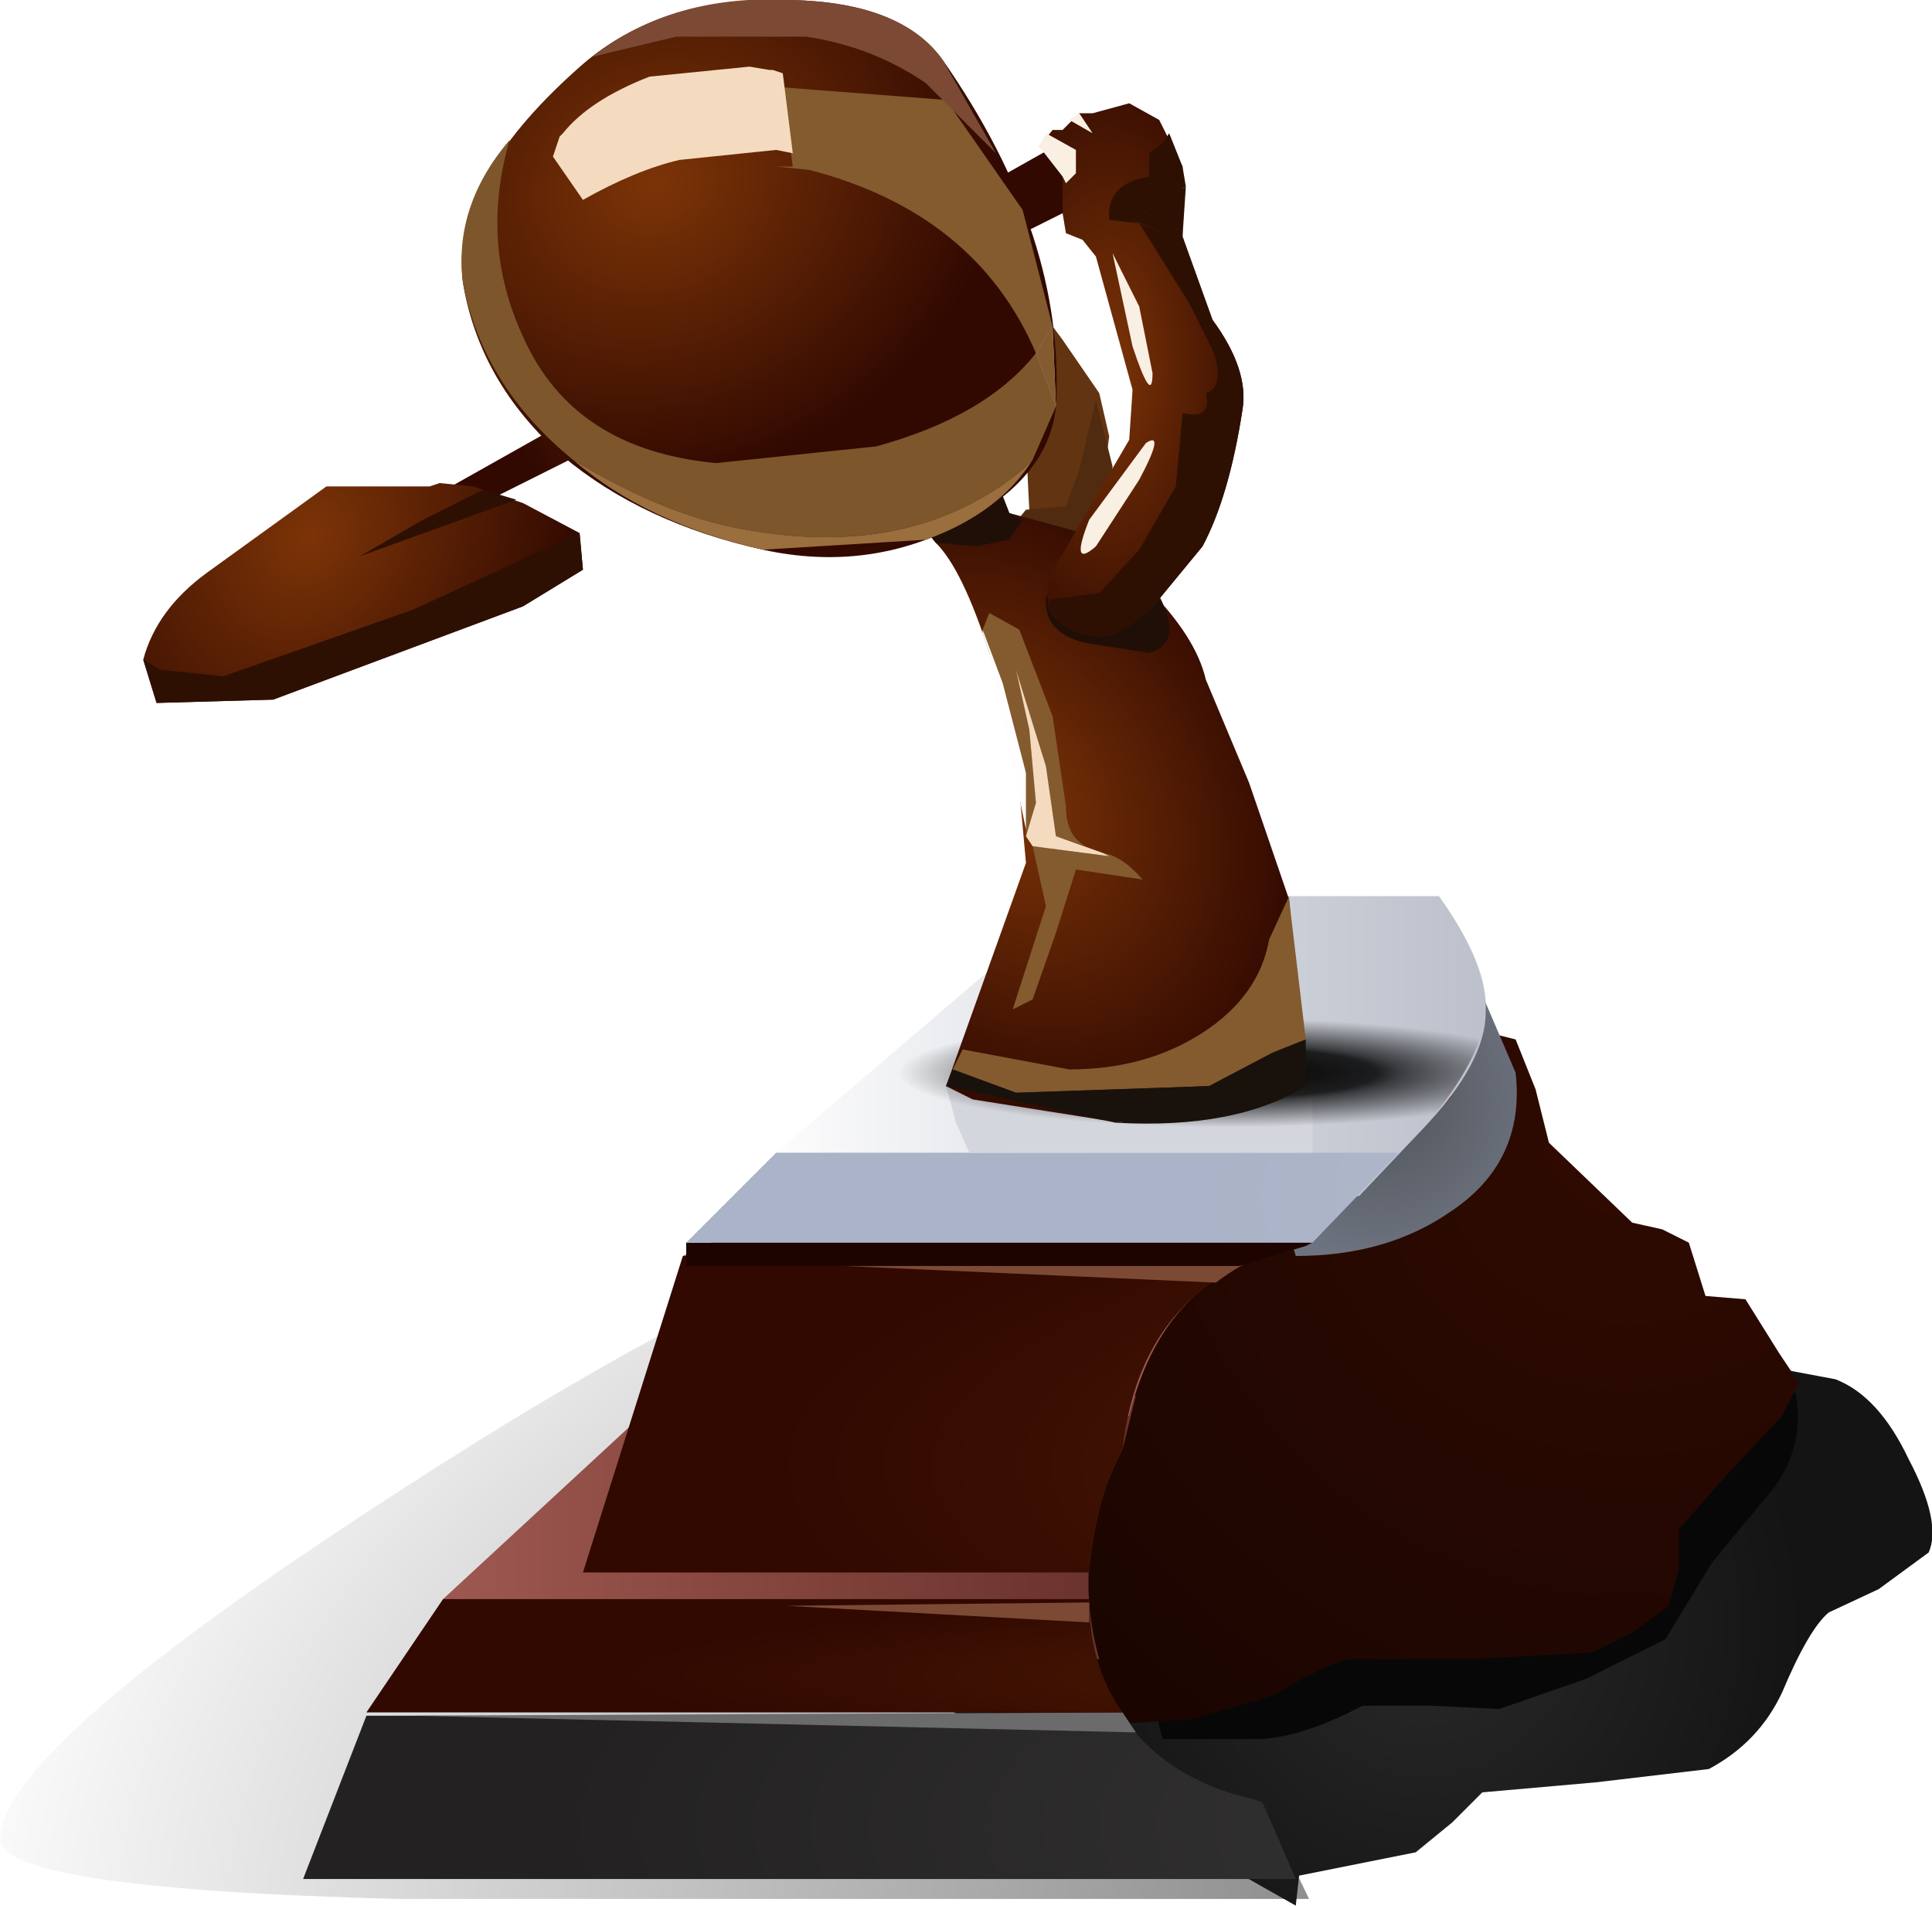 <?xml version="1.0" encoding="UTF-8" standalone="no"?>
<svg xmlns:xlink="http://www.w3.org/1999/xlink" height="28.6px" width="29.0px" xmlns="http://www.w3.org/2000/svg">
  <g transform="matrix(1.0, 0.0, 0.0, 1.0, 0.0, 0.0)">
    <use height="26.5" transform="matrix(1.0, 0.0, 0.0, 1.0, 0.0, 2.1)" width="29.0" xlink:href="#shape0"/>
    <use height="2.5" transform="matrix(1.0, 0.0, 0.0, 1.0, 11.95, 14.85)" width="10.35" xlink:href="#sprite0"/>
    <use height="10.0" transform="matrix(1.0, 0.0, 0.0, 1.0, 13.6, 6.85)" width="6.0" xlink:href="#shape2"/>
    <use height="3.15" transform="matrix(1.0, 0.0, 0.0, 1.0, 14.3, 13.45)" width="5.3" xlink:href="#sprite1"/>
    <use height="1.25" transform="matrix(1.0, 0.0, 0.0, 1.0, 14.2, 15.6)" width="5.4" xlink:href="#sprite2"/>
    <use height="2.45" transform="matrix(1.0, 0.0, 0.0, 1.0, 15.2, 12.7)" width="1.95" xlink:href="#sprite3"/>
    <use height="3.5" transform="matrix(1.0, 0.0, 0.0, 1.0, 14.75, 9.2)" width="1.55" xlink:href="#sprite4"/>
    <use height="2.8" transform="matrix(1.0, 0.0, 0.0, 1.0, 15.25, 10.05)" width="1.4" xlink:href="#sprite5"/>
    <use height="5.45" transform="matrix(1.0, 0.0, 0.0, 1.0, 13.6, 7.0)" width="3.95" xlink:href="#shape8"/>
    <use height="0.9" transform="matrix(1.0, 0.0, 0.0, 1.0, 16.75, 15.95)" width="2.85" xlink:href="#sprite6"/>
    <use height="8.35" transform="matrix(1.0, 0.0, 0.0, 1.0, 6.95, 0.0)" width="8.9" xlink:href="#shape10"/>
    <use height="4.1" transform="matrix(1.0, 0.0, 0.0, 1.0, 11.6, 1.2)" width="4.2" xlink:href="#sprite7"/>
    <use height="5.95" transform="matrix(1.0, 0.0, 0.0, 1.0, 6.95, 2.1)" width="8.9" xlink:href="#sprite8"/>
    <use height="1.2" transform="matrix(1.0, 0.0, 0.0, 1.0, 15.55, 4.9)" width="0.3" xlink:href="#sprite9"/>
    <use height="1.2" transform="matrix(1.0, 0.0, 0.0, 1.0, 15.55, 4.9)" width="0.3" xlink:href="#sprite10"/>
    <use height="8.35" transform="matrix(1.0, 0.0, 0.0, 1.0, 8.6, 0.0)" width="6.9" xlink:href="#shape15"/>
    <use height="2.05" transform="matrix(1.0, 0.0, 0.0, 1.0, 8.3, 0.95)" width="3.6" xlink:href="#sprite11"/>
    <use height="8.0" transform="matrix(1.0, 0.0, 0.0, 1.0, 15.6, 1.55)" width="3.05" xlink:href="#shape17"/>
    <use height="1.7" transform="matrix(1.0, 0.0, 0.0, 1.0, 16.2, 6.6)" width="1.15" xlink:href="#sprite12"/>
    <use height="2.0" transform="matrix(1.0, 0.0, 0.0, 1.0, 16.7, 3.8)" width="0.6" xlink:href="#sprite13"/>
    <use height="0.75" transform="matrix(1.0, 0.0, 0.0, 1.0, 15.6, 2.0)" width="0.55" xlink:href="#sprite14"/>
    <use height="0.3" transform="matrix(1.0, 0.0, 0.0, 1.0, 16.05, 1.7)" width="0.4" xlink:href="#sprite15"/>
    <use height="0.0" transform="matrix(1.0, 0.0, 0.0, 1.0, 16.55, 1.6)" width="0.0" xlink:href="#sprite16"/>
  </g>
  <defs>
    <g id="shape0" transform="matrix(1.0, 0.0, 0.0, 1.0, 0.0, -2.1)">
      <path d="M18.8 27.0 L18.95 27.05 19.65 28.5 6.0 28.5 Q0.0 28.35 0.0 27.6 0.0 26.15 6.9 21.8 14.9 16.75 22.1 15.9 L21.35 16.95 19.6 18.7 Q18.4 18.9 17.65 19.8 16.95 20.6 16.85 21.75 16.05 23.3 16.5 24.9 16.95 26.65 18.8 27.0" fill="url(#gradient0)" fill-rule="evenodd" stroke="none"/>
      <path d="M19.05 21.65 Q20.0 21.0 21.0 20.65 L25.95 20.4 27.55 20.7 Q28.2 20.95 28.65 21.9 29.15 22.85 28.95 23.3 L28.2 23.85 27.45 24.2 Q27.15 24.45 26.75 25.4 26.4 26.15 25.65 26.55 L23.95 26.75 22.25 26.9 21.8 27.35 21.25 27.8 19.5 28.15 19.45 28.6 13.7 25.35 17.25 23.05 19.05 21.65" fill="url(#gradient1)" fill-rule="evenodd" stroke="none"/>
      <path d="M22.85 20.85 Q25.9 20.75 26.95 20.9 27.1 21.65 26.65 22.3 L25.7 23.45 25.0 24.6 23.8 25.2 22.5 25.65 21.5 25.6 20.45 25.6 Q19.6 26.05 18.95 26.1 L17.45 26.1 16.45 22.1 Q18.15 21.1 22.85 20.85" fill="#080707" fill-rule="evenodd" stroke="none"/>
      <path d="M24.95 18.45 L25.35 18.65 25.6 19.45 26.2 19.5 26.7 20.3 27.0 20.75 26.75 21.25 25.95 22.1 25.2 22.95 25.2 23.55 25.05 24.1 24.5 24.5 23.9 24.8 22.1 24.9 20.25 24.9 Q19.85 25.0 19.1 25.45 L17.9 25.8 16.35 25.9 14.95 25.75 Q14.45 25.45 14.05 24.3 13.45 22.8 14.2 20.7 14.85 19.05 15.55 18.3 L16.55 17.45 Q16.7 16.7 17.05 16.45 L21.9 14.45 21.9 15.25 Q22.0 15.45 22.35 15.5 L22.75 15.6 23.05 16.35 23.25 17.15 24.5 18.35 24.95 18.45" fill="url(#gradient2)" fill-rule="evenodd" stroke="none"/>
      <path d="M19.45 18.85 L18.7 16.35 Q19.45 16.5 20.4 15.25 21.3 14.0 21.65 14.15 L22.3 15.05 22.75 16.1 Q22.9 17.45 21.75 18.2 20.8 18.85 19.45 18.85" fill="url(#gradient3)" fill-rule="evenodd" stroke="none"/>
      <path d="M18.95 27.05 L19.45 28.2 4.55 28.2 5.5 25.75 16.85 25.75 Q17.5 26.7 18.8 27.0 L18.95 27.05" fill="url(#gradient4)" fill-rule="evenodd" stroke="none"/>
      <path d="M16.85 25.7 L17.05 26.0 6.2 25.75 16.85 25.7" fill="#6b6b6b" fill-rule="evenodd" stroke="none"/>
      <path d="M16.85 21.75 Q16.05 23.3 16.5 24.9 L8.5 24.95 6.65 24.0 9.95 20.95 17.05 20.95 16.85 21.75" fill="url(#gradient5)" fill-rule="evenodd" stroke="none"/>
      <path d="M16.35 24.0 Q16.35 25.0 16.85 25.7 L5.5 25.7 6.65 24.0 16.35 24.0" fill="url(#gradient6)" fill-rule="evenodd" stroke="none"/>
      <path d="M16.35 24.05 L16.35 24.35 11.8 24.1 16.35 24.05" fill="#7c4a34" fill-rule="evenodd" stroke="none"/>
      <path d="M21.8 16.45 L19.6 18.7 Q17.5 19.0 16.95 21.25 L14.4 21.4 10.25 18.85 15.25 16.45 21.8 16.45" fill="url(#gradient7)" fill-rule="evenodd" stroke="none"/>
      <path d="M18.95 18.85 Q17.1 19.55 16.85 21.75 16.45 22.5 16.35 23.6 L8.75 23.6 10.25 18.85 18.95 18.85" fill="url(#gradient8)" fill-rule="evenodd" stroke="none"/>
      <path d="M18.95 18.85 Q18.65 18.95 18.25 19.25 L11.55 18.95 18.95 18.85" fill="#7c4a34" fill-rule="evenodd" stroke="none"/>
      <path d="M19.6 18.7 L18.6 19.0 10.3 19.0 10.3 18.65 19.7 18.65 19.6 18.7" fill="url(#gradient9)" fill-rule="evenodd" stroke="none"/>
      <path d="M21.35 16.95 L20.4 17.95 15.45 18.0 11.65 17.3 16.15 13.45 21.6 13.45 Q22.35 14.5 22.3 15.2 22.3 15.95 21.35 16.95" fill="url(#gradient10)" fill-rule="evenodd" stroke="none"/>
      <path d="M21.0 17.3 L19.7 18.65 10.3 18.65 11.65 17.3 21.0 17.3" fill="url(#gradient11)" fill-rule="evenodd" stroke="none"/>
      <path d="M16.5 5.9 L16.65 6.55 16.5 7.65 16.1 8.65 16.25 8.7 Q15.2 8.85 15.2 8.35 L15.45 7.65 15.4 6.65 14.95 5.75 Q14.5 5.05 15.1 3.95 L15.95 5.1 16.5 5.9" fill="#623412" fill-rule="evenodd" stroke="none"/>
      <path d="M15.4 7.65 L16.0 7.6 16.2 7.05 16.45 6.0 16.7 7.0 16.65 7.95 Q16.45 9.2 14.7 8.5 L15.4 7.65" fill="#502b10" fill-rule="evenodd" stroke="none"/>
      <path d="M16.9 2.15 L16.25 3.05 6.45 7.95 6.15 7.65 7.75 6.75 16.0 2.1 16.9 2.15" fill="url(#gradient12)" fill-rule="evenodd" stroke="none"/>
      <path d="M8.7 8.0 L8.75 8.55 7.85 9.1 4.1 10.5 2.35 10.55 2.15 9.9 Q2.35 9.15 3.1 8.6 L4.9 7.3 6.45 7.3 6.6 7.25 7.1 7.3 7.85 7.55 8.7 8.0" fill="url(#gradient13)" fill-rule="evenodd" stroke="none"/>
      <path d="M8.7 8.0 L8.75 8.55 7.85 9.1 4.1 10.5 2.35 10.55 2.15 9.9 2.4 10.05 3.35 10.15 6.2 9.15 8.7 8.0" fill="#2e1003" fill-rule="evenodd" stroke="none"/>
      <path d="M7.75 7.5 L5.4 8.35 6.35 7.8 7.25 7.35 7.75 7.5" fill="#2e1003" fill-rule="evenodd" stroke="none"/>
      <path d="M19.7 17.3 L14.55 17.3 14.35 16.85 14.2 16.3 17.85 15.1 Q18.65 15.2 19.7 16.1 L19.7 17.3" fill="#d4d6dd" fill-rule="evenodd" stroke="none"/>
    </g>
    <radialGradient cx="0" cy="0" gradientTransform="matrix(0.044, 0.0, 0.0, -0.021, 34.95, 28.9)" gradientUnits="userSpaceOnUse" id="gradient0" r="819.2" spreadMethod="pad">
      <stop offset="0.0" stop-color="#000000" stop-opacity="0.765"/>
      <stop offset="1.0" stop-color="#000000" stop-opacity="0.0"/>
    </radialGradient>
    <radialGradient cx="0" cy="0" gradientTransform="matrix(0.007, 0.0, 0.0, -0.007, 21.4, 24.4)" gradientUnits="userSpaceOnUse" id="gradient1" r="819.2" spreadMethod="pad">
      <stop offset="0.0" stop-color="#292929"/>
      <stop offset="0.992" stop-color="#141414"/>
    </radialGradient>
    <radialGradient cx="0" cy="0" gradientTransform="matrix(0.015, 0.012, 0.012, -0.015, 24.45, 16.95)" gradientUnits="userSpaceOnUse" id="gradient2" r="819.2" spreadMethod="pad">
      <stop offset="0.0" stop-color="#300b01"/>
      <stop offset="0.992" stop-color="#120301"/>
    </radialGradient>
    <radialGradient cx="0" cy="0" gradientTransform="matrix(0.003, 0.0, 0.0, -0.003, 20.75, 16.5)" gradientUnits="userSpaceOnUse" id="gradient3" r="819.2" spreadMethod="pad">
      <stop offset="0.0" stop-color="#515459"/>
      <stop offset="0.992" stop-color="#6d7380"/>
    </radialGradient>
    <radialGradient cx="0" cy="0" gradientTransform="matrix(0.033, 0.0, 0.0, -0.008, 35.1, 27.4)" gradientUnits="userSpaceOnUse" id="gradient4" r="819.2" spreadMethod="pad">
      <stop offset="0.0" stop-color="#424242"/>
      <stop offset="0.992" stop-color="#232121"/>
    </radialGradient>
    <linearGradient gradientTransform="matrix(0.035, 0.0, 0.0, -0.035, 35.05, 22.95)" gradientUnits="userSpaceOnUse" id="gradient5" spreadMethod="pad" x1="-819.2" x2="819.2">
      <stop offset="0.0" stop-color="#9f5952"/>
      <stop offset="0.012" stop-color="#9b564f"/>
      <stop offset="0.165" stop-color="#6d352e"/>
      <stop offset="0.298" stop-color="#4c1c17"/>
      <stop offset="0.412" stop-color="#370d08"/>
      <stop offset="0.486" stop-color="#300803"/>
      <stop offset="0.569" stop-color="#350c07"/>
      <stop offset="0.675" stop-color="#441711"/>
      <stop offset="0.788" stop-color="#5c2823"/>
      <stop offset="0.906" stop-color="#7e413b"/>
      <stop offset="1.0" stop-color="#9f5952"/>
    </linearGradient>
    <radialGradient cx="0" cy="0" gradientTransform="matrix(0.032, 0.0, 0.0, -0.002, 35.1, 25.15)" gradientUnits="userSpaceOnUse" id="gradient6" r="819.2" spreadMethod="pad">
      <stop offset="0.0" stop-color="#652a05"/>
      <stop offset="0.992" stop-color="#310901"/>
    </radialGradient>
    <linearGradient gradientTransform="matrix(0.019, 0.005, 0.005, -0.019, 32.9, 22.85)" gradientUnits="userSpaceOnUse" id="gradient7" spreadMethod="pad" x1="-819.2" x2="819.2">
      <stop offset="0.0" stop-color="#9f5952"/>
      <stop offset="0.012" stop-color="#9b564f"/>
      <stop offset="0.165" stop-color="#6d352e"/>
      <stop offset="0.298" stop-color="#4c1c17"/>
      <stop offset="0.412" stop-color="#370d08"/>
      <stop offset="0.486" stop-color="#300803"/>
      <stop offset="0.569" stop-color="#350c07"/>
      <stop offset="0.675" stop-color="#441711"/>
      <stop offset="0.788" stop-color="#5c2823"/>
      <stop offset="0.906" stop-color="#7e413b"/>
      <stop offset="1.0" stop-color="#9f5952"/>
    </linearGradient>
    <radialGradient cx="0" cy="0" gradientTransform="matrix(0.029, 0.0, 0.0, -0.007, 35.05, 22.0)" gradientUnits="userSpaceOnUse" id="gradient8" r="819.2" spreadMethod="pad">
      <stop offset="0.0" stop-color="#652a05"/>
      <stop offset="0.992" stop-color="#310901"/>
    </radialGradient>
    <radialGradient cx="0" cy="0" gradientTransform="matrix(0.021, 0.0, 0.0, -0.027, 35.05, 18.8)" gradientUnits="userSpaceOnUse" id="gradient9" r="819.2" spreadMethod="pad">
      <stop offset="0.0" stop-color="#260701"/>
      <stop offset="0.992" stop-color="#1d0400"/>
    </radialGradient>
    <linearGradient gradientTransform="matrix(0.029, 0.0, 0.0, -0.029, 35.05, 15.75)" gradientUnits="userSpaceOnUse" id="gradient10" spreadMethod="pad" x1="-819.2" x2="819.2">
      <stop offset="0.0" stop-color="#ffffff"/>
      <stop offset="0.016" stop-color="#fafafb"/>
      <stop offset="0.165" stop-color="#ccd0d8"/>
      <stop offset="0.298" stop-color="#abb1bf"/>
      <stop offset="0.412" stop-color="#969eb0"/>
      <stop offset="0.486" stop-color="#8f97aa"/>
      <stop offset="0.608" stop-color="#949caf"/>
      <stop offset="0.757" stop-color="#a1aabe"/>
      <stop offset="0.918" stop-color="#b7c0d6"/>
      <stop offset="1.0" stop-color="#c5cfe6"/>
    </linearGradient>
    <radialGradient cx="0" cy="0" gradientTransform="matrix(0.021, 0.0, 0.0, -0.006, 35.05, 17.95)" gradientUnits="userSpaceOnUse" id="gradient11" r="819.2" spreadMethod="pad">
      <stop offset="0.0" stop-color="#bfc4d0"/>
      <stop offset="0.992" stop-color="#aab3c7"/>
    </radialGradient>
    <radialGradient cx="0" cy="0" gradientTransform="matrix(0.005, 0.0, 0.0, -0.005, 11.5, 5.05)" gradientUnits="userSpaceOnUse" id="gradient12" r="819.2" spreadMethod="pad">
      <stop offset="0.0" stop-color="#7c3407"/>
      <stop offset="0.992" stop-color="#310901"/>
    </radialGradient>
    <radialGradient cx="0" cy="0" gradientTransform="matrix(0.005, -0.002, -0.001, -0.005, 4.65, 8.05)" gradientUnits="userSpaceOnUse" id="gradient13" r="819.2" spreadMethod="pad">
      <stop offset="0.0" stop-color="#7c3407"/>
      <stop offset="0.992" stop-color="#310901"/>
    </radialGradient>
    <g id="sprite0" transform="matrix(1.0, 0.0, 0.0, 1.0, 0.0, 0.0)">
      <use height="2.5" transform="matrix(1.0, 0.0, 0.0, 1.0, 0.0, 0.0)" width="10.35" xlink:href="#shape1"/>
    </g>
    <g id="shape1" transform="matrix(1.0, 0.0, 0.0, 1.0, 0.0, 0.0)">
      <path d="M9.1 2.4 L6.45 2.5 1.9 2.15 Q0.0 1.75 0.0 1.25 0.0 0.75 1.9 0.4 L6.45 0.0 10.35 0.25 Q10.35 1.0 9.4 2.1 L9.1 2.4" fill="url(#gradient14)" fill-rule="evenodd" stroke="none"/>
    </g>
    <radialGradient cx="0" cy="0" gradientTransform="matrix(0.006, 0.0, 0.0, -0.001, 6.45, 1.25)" gradientUnits="userSpaceOnUse" id="gradient14" r="819.2" spreadMethod="pad">
      <stop offset="0.0" stop-color="#000000"/>
      <stop offset="0.459" stop-color="#000000" stop-opacity="0.859"/>
      <stop offset="0.533" stop-color="#000000" stop-opacity="0.694"/>
      <stop offset="1.0" stop-color="#000000" stop-opacity="0.0"/>
    </radialGradient>
    <g id="shape2" transform="matrix(1.0, 0.0, 0.0, 1.0, -13.6, -6.85)">
      <path d="M14.05 8.15 L13.6 7.6 14.9 6.85 14.95 7.2 15.15 7.7 16.25 8.0 17.2 8.8 Q17.95 9.55 18.1 10.2 L18.75 11.75 19.35 13.5 19.6 16.3 Q18.45 17.0 16.5 16.8 L14.6 16.5 14.2 16.3 15.4 12.95 15.25 11.3 14.85 9.8 Q14.45 8.55 14.05 8.15" fill="url(#gradient15)" fill-rule="evenodd" stroke="none"/>
    </g>
    <radialGradient cx="0" cy="0" gradientTransform="matrix(-0.002, -0.006, -0.005, 0.001, 15.15, 12.0)" gradientUnits="userSpaceOnUse" id="gradient15" r="819.2" spreadMethod="pad">
      <stop offset="0.0" stop-color="#7c3407"/>
      <stop offset="0.992" stop-color="#310901"/>
    </radialGradient>
    <g id="sprite1" transform="matrix(1.0, 0.0, 0.0, 1.0, 0.0, 0.0)">
      <use height="3.15" transform="matrix(1.0, 0.0, 0.0, 1.0, 0.0, 0.0)" width="5.3" xlink:href="#shape3"/>
    </g>
    <g id="shape3" transform="matrix(1.0, 0.0, 0.0, 1.0, 0.0, 0.0)">
      <path d="M3.75 2.05 Q4.6 1.5 4.75 0.65 L5.05 0.0 5.05 0.05 5.3 2.15 4.8 2.35 3.85 2.85 0.95 2.95 0.0 2.6 0.15 2.3 1.75 2.6 Q2.9 2.6 3.75 2.05" fill="#835b2e" fill-rule="evenodd" stroke="none"/>
    </g>
    <g id="sprite2" transform="matrix(1.0, 0.0, 0.0, 1.0, 0.0, 0.0)">
      <use height="1.25" transform="matrix(1.0, 0.0, 0.0, 1.0, 0.0, 0.0)" width="5.4" xlink:href="#shape4"/>
    </g>
    <g id="shape4" transform="matrix(1.0, 0.0, 0.0, 1.0, 0.0, 0.0)">
      <path d="M5.4 0.0 L5.4 0.35 4.5 0.75 3.7 1.05 2.55 1.25 2.3 1.2 0.0 0.7 0.1 0.45 1.05 0.8 3.95 0.7 4.9 0.2 5.4 0.0" fill="#19120c" fill-rule="evenodd" stroke="none"/>
    </g>
    <g id="sprite3" transform="matrix(1.0, 0.0, 0.0, 1.0, 0.0, 0.0)">
      <use height="2.45" transform="matrix(1.0, 0.0, 0.0, 1.0, 0.0, 0.0)" width="1.95" xlink:href="#shape5"/>
    </g>
    <g id="shape5" transform="matrix(1.0, 0.0, 0.0, 1.0, 0.0, 0.0)">
      <path d="M1.35 0.1 Q1.65 0.15 1.95 0.5 L0.95 0.35 0.65 1.3 0.3 2.3 0.0 2.45 0.5 0.9 0.3 0.0 1.45 0.15 1.35 0.1" fill="#835b2e" fill-rule="evenodd" stroke="none"/>
    </g>
    <g id="sprite4" transform="matrix(1.0, 0.0, 0.0, 1.0, -0.05, 0.0)">
      <use height="3.5" transform="matrix(1.0, 0.0, 0.0, 1.0, 0.05, 0.0)" width="1.55" xlink:href="#shape6"/>
    </g>
    <g id="shape6" transform="matrix(1.0, 0.0, 0.0, 1.0, -0.05, 0.0)">
      <path d="M0.55 0.85 L0.75 1.75 0.85 2.85 0.7 3.35 0.7 3.25 0.7 2.4 0.05 0.25 0.15 0.0 0.6 0.25 1.1 1.55 1.3 2.9 Q1.3 3.35 1.6 3.5 L1.15 3.35 1.0 2.3 0.55 0.85" fill="#835b2e" fill-rule="evenodd" stroke="none"/>
    </g>
    <g id="sprite5" transform="matrix(1.0, 0.0, 0.0, 1.0, 0.0, 0.0)">
      <use height="2.8" transform="matrix(1.0, 0.0, 0.0, 1.0, 0.0, 0.0)" width="1.4" xlink:href="#shape7"/>
    </g>
    <g id="shape7" transform="matrix(1.0, 0.0, 0.0, 1.0, 0.0, 0.0)">
      <path d="M0.2 0.9 L0.0 0.0 0.45 1.45 0.6 2.5 1.3 2.75 1.4 2.8 0.25 2.65 0.15 2.5 0.3 2.0 0.2 0.9" fill="#f4dbbf" fill-rule="evenodd" stroke="none"/>
    </g>
    <g id="shape8" transform="matrix(1.0, 0.0, 0.0, 1.0, -13.6, -7.0)">
      <path d="M15.4 11.6 L15.4 12.45 14.85 9.8 14.75 9.5 14.75 9.45 15.05 10.25 15.4 11.6" fill="#fffdff" fill-rule="evenodd" stroke="none"/>
      <path d="M15.7 8.95 L16.8 8.45 16.95 8.5 17.35 8.85 Q17.8 9.65 17.25 9.8 L16.3 9.65 Q15.65 9.5 15.7 8.95" fill="#200f07" fill-rule="evenodd" stroke="none"/>
      <path d="M14.65 8.2 L14.1 8.15 14.05 8.15 13.6 7.6 14.6 7.0 14.9 7.05 15.15 7.7 15.35 7.8 15.15 8.1 14.65 8.2" fill="#200f07" fill-rule="evenodd" stroke="none"/>
    </g>
    <g id="sprite6" transform="matrix(1.0, 0.0, 0.0, 1.0, 0.0, 0.0)">
      <use height="0.9" transform="matrix(1.0, 0.0, 0.0, 1.0, 0.0, 0.0)" width="2.85" xlink:href="#shape9"/>
    </g>
    <g id="shape9" transform="matrix(1.0, 0.0, 0.0, 1.0, 0.0, 0.0)">
      <path d="M0.0 0.9 L1.15 0.7 1.95 0.4 2.85 0.0 2.85 0.35 Q1.8 1.0 0.0 0.9" fill="#19120c" fill-rule="evenodd" stroke="none"/>
    </g>
    <g id="shape10" transform="matrix(1.0, 0.0, 0.0, 1.0, -6.95, 0.0)">
      <path d="M11.75 0.0 Q13.5 0.0 14.15 0.9 16.0 3.55 15.85 6.1 15.75 7.15 14.45 7.85 13.05 8.6 11.45 8.25 9.65 7.85 8.45 6.85 7.2 5.75 6.95 4.25 6.75 2.75 8.65 1.05 9.85 -0.05 11.75 0.0" fill="url(#gradient16)" fill-rule="evenodd" stroke="none"/>
    </g>
    <radialGradient cx="0" cy="0" gradientTransform="matrix(0.004, 0.004, 0.005, -0.004, 9.85, 2.75)" gradientUnits="userSpaceOnUse" id="gradient16" r="819.2" spreadMethod="pad">
      <stop offset="0.0" stop-color="#7c3407"/>
      <stop offset="0.992" stop-color="#310901"/>
    </radialGradient>
    <g id="sprite7" transform="matrix(1.0, 0.0, 0.0, 1.0, 0.0, 0.0)">
      <use height="4.1" transform="matrix(1.0, 0.0, 0.0, 1.0, 0.0, 0.0)" width="4.2" xlink:href="#shape11"/>
    </g>
    <g id="shape11" transform="matrix(1.0, 0.0, 0.0, 1.0, 0.0, 0.0)">
      <path d="M2.6 0.3 L3.75 1.95 4.2 3.7 3.95 4.1 Q3.05 2.0 0.55 1.35 L0.05 1.3 0.3 1.3 0.15 0.15 0.0 0.1 2.6 0.3" fill="#835b2e" fill-rule="evenodd" stroke="none"/>
    </g>
    <g id="sprite8" transform="matrix(1.0, 0.0, 0.0, 1.0, 0.0, 0.0)">
      <use height="5.95" transform="matrix(1.0, 0.0, 0.0, 1.0, 0.0, 0.0)" width="8.9" xlink:href="#shape12"/>
    </g>
    <g id="shape12" transform="matrix(1.0, 0.0, 0.0, 1.0, 0.0, 0.0)">
      <path d="M8.55 4.8 L8.4 4.95 Q6.75 6.3 4.25 5.85 3.05 5.65 1.65 4.8 0.3 3.7 0.0 2.15 -0.15 1.0 0.7 0.0 0.25 1.55 0.9 2.95 1.65 4.65 3.8 4.85 L6.2 4.6 Q7.85 4.15 8.6 3.2 L8.9 4.0 8.55 4.8" fill="#7d562b" fill-rule="evenodd" stroke="none"/>
    </g>
    <g id="sprite9" transform="matrix(1.0, 0.0, 0.0, 1.0, 0.0, 0.0)">
      <use height="1.2" transform="matrix(1.0, 0.0, 0.0, 1.0, 0.0, 0.0)" width="0.3" xlink:href="#shape13"/>
    </g>
    <g id="shape13" transform="matrix(1.0, 0.0, 0.0, 1.0, 0.0, 0.0)">
      <path d="M0.3 1.2 L0.0 0.4 0.25 0.0 0.3 1.2" fill="#cbced3" fill-rule="evenodd" stroke="none"/>
    </g>
    <g id="sprite10" transform="matrix(1.0, 0.0, 0.0, 1.0, 0.0, 0.0)">
      <use height="1.2" transform="matrix(1.0, 0.0, 0.0, 1.0, 0.0, 0.0)" width="0.3" xlink:href="#shape14"/>
    </g>
    <g id="shape14" transform="matrix(1.0, 0.0, 0.0, 1.0, 0.0, 0.0)">
      <path d="M0.3 1.2 L0.0 0.4 0.25 0.0 0.3 1.2" fill="#835b2e" fill-rule="evenodd" stroke="none"/>
    </g>
    <g id="shape15" transform="matrix(1.0, 0.0, 0.0, 1.0, -8.6, 0.0)">
      <path d="M11.2 7.95 Q13.7 8.4 15.35 7.05 L15.5 6.9 Q15.0 7.7 13.9 8.1 L11.45 8.25 Q9.7 7.85 8.6 6.9 10.0 7.75 11.2 7.95" fill="#9a6e3d" fill-rule="evenodd" stroke="none"/>
      <path d="M10.15 0.55 L8.9 0.85 Q10.1 -0.1 11.9 0.0 13.55 0.05 14.15 0.9 L14.95 2.3 13.9 1.25 Q13.1 0.7 12.1 0.55 L10.15 0.55" fill="#7c4a34" fill-rule="evenodd" stroke="none"/>
    </g>
    <g id="sprite11" transform="matrix(1.0, 0.0, 0.0, 1.0, 0.0, 0.05)">
      <use height="2.05" transform="matrix(1.0, 0.0, 0.0, 1.0, 0.0, -0.05)" width="3.6" xlink:href="#shape16"/>
    </g>
    <g id="shape16" transform="matrix(1.0, 0.0, 0.0, 1.0, 0.0, 0.05)">
      <path d="M3.45 0.1 L3.6 1.3 3.35 1.25 1.9 1.4 Q1.25 1.55 0.45 2.0 L0.0 1.35 0.1 1.05 0.15 1.0 Q0.55 0.5 1.45 0.15 L2.95 0.0 3.25 0.05 3.3 0.05 3.45 0.1" fill="#f4dbbf" fill-rule="evenodd" stroke="none"/>
    </g>
    <g id="shape17" transform="matrix(1.0, 0.0, 0.0, 1.0, -15.6, -1.55)">
      <path d="M17.75 3.55 L18.2 4.8 Q18.75 5.55 18.65 6.15 18.45 7.45 18.05 8.2 L17.35 9.05 Q16.8 9.6 16.45 9.55 15.95 9.5 15.75 9.15 15.65 8.7 15.9 8.4 L16.95 6.6 17.0 5.85 16.45 3.85 16.25 3.6 16.0 3.5 15.95 3.2 15.95 2.65 15.8 2.35 15.6 2.2 15.8 1.95 15.95 1.95 16.2 1.7 16.4 1.7 16.95 1.55 17.4 1.8 17.75 2.5 17.75 3.55" fill="url(#gradient17)" fill-rule="evenodd" stroke="none"/>
      <path d="M17.25 2.65 L17.25 2.3 17.45 2.15 17.55 2.0 17.75 2.5 17.8 2.8 17.0 3.3 17.1 3.35 16.65 3.3 Q16.6 2.75 17.25 2.65" fill="#2e1003" fill-rule="evenodd" stroke="none"/>
      <path d="M17.1 3.35 L17.35 3.45 17.75 3.55 18.2 4.8 Q18.75 5.55 18.65 6.15 18.45 7.45 18.05 8.2 L17.35 9.05 Q16.8 9.6 16.45 9.55 15.95 9.5 15.75 9.15 L15.75 9.0 16.5 8.9 17.1 8.25 17.65 7.3 17.75 6.2 Q18.2 6.3 18.1 5.9 18.4 5.8 18.2 5.25 L17.85 4.55 17.1 3.35" fill="#2e1003" fill-rule="evenodd" stroke="none"/>
      <path d="M17.35 3.45 L17.0 3.3 17.8 2.8 17.75 3.55 17.35 3.45" fill="#2e1003" fill-rule="evenodd" stroke="none"/>
    </g>
    <radialGradient cx="0" cy="0" gradientTransform="matrix(0.003, 0.0, 0.0, -0.006, 16.65, 5.5)" gradientUnits="userSpaceOnUse" id="gradient17" r="819.2" spreadMethod="pad">
      <stop offset="0.0" stop-color="#7c3407"/>
      <stop offset="0.992" stop-color="#310901"/>
    </radialGradient>
    <g id="sprite12" transform="matrix(1.0, 0.0, 0.0, 1.0, 0.05, 0.05)">
      <use height="1.7" transform="matrix(1.0, 0.0, 0.0, 1.0, -0.05, -0.05)" width="1.15" xlink:href="#shape18"/>
    </g>
    <g id="shape18" transform="matrix(1.0, 0.0, 0.0, 1.0, 0.05, 0.05)">
      <path d="M0.85 0.55 L0.2 1.55 Q-0.2 1.9 0.1 1.15 L0.95 0.0 Q1.25 -0.2 0.85 0.55" fill="#f9efe2" fill-rule="evenodd" stroke="none"/>
    </g>
    <g id="sprite13" transform="matrix(1.0, 0.0, 0.0, 1.0, 0.0, 0.0)">
      <use height="2.0" transform="matrix(1.0, 0.0, 0.0, 1.0, 0.0, 0.0)" width="0.6" xlink:href="#shape19"/>
    </g>
    <g id="shape19" transform="matrix(1.0, 0.0, 0.0, 1.0, 0.0, 0.0)">
      <path d="M0.6 1.8 Q0.6 2.3 0.3 1.4 L0.0 0.0 0.4 0.8 0.6 1.8" fill="#f9efe2" fill-rule="evenodd" stroke="none"/>
    </g>
    <g id="sprite14" transform="matrix(1.0, 0.0, 0.0, 1.0, 0.0, 0.0)">
      <use height="0.75" transform="matrix(1.0, 0.0, 0.0, 1.0, 0.0, 0.0)" width="0.55" xlink:href="#shape20"/>
    </g>
    <g id="shape20" transform="matrix(1.0, 0.0, 0.0, 1.0, 0.0, 0.0)">
      <path d="M0.55 0.25 L0.55 0.6 0.4 0.75 0.35 0.65 0.0 0.2 0.1 0.0 0.55 0.25" fill="#f9efe2" fill-rule="evenodd" stroke="none"/>
    </g>
    <g id="sprite15" transform="matrix(1.0, 0.0, 0.0, 1.0, 0.0, 0.0)">
      <use height="0.3" transform="matrix(1.0, 0.0, 0.0, 1.0, 0.0, 0.0)" width="0.4" xlink:href="#shape21"/>
    </g>
    <g id="shape21" transform="matrix(1.0, 0.0, 0.0, 1.0, 0.0, 0.0)">
      <path d="M0.15 0.0 L0.35 0.3 0.0 0.1 0.15 0.0" fill="#f9efe2" fill-rule="evenodd" stroke="none"/>
    </g>
  </defs>
</svg>
